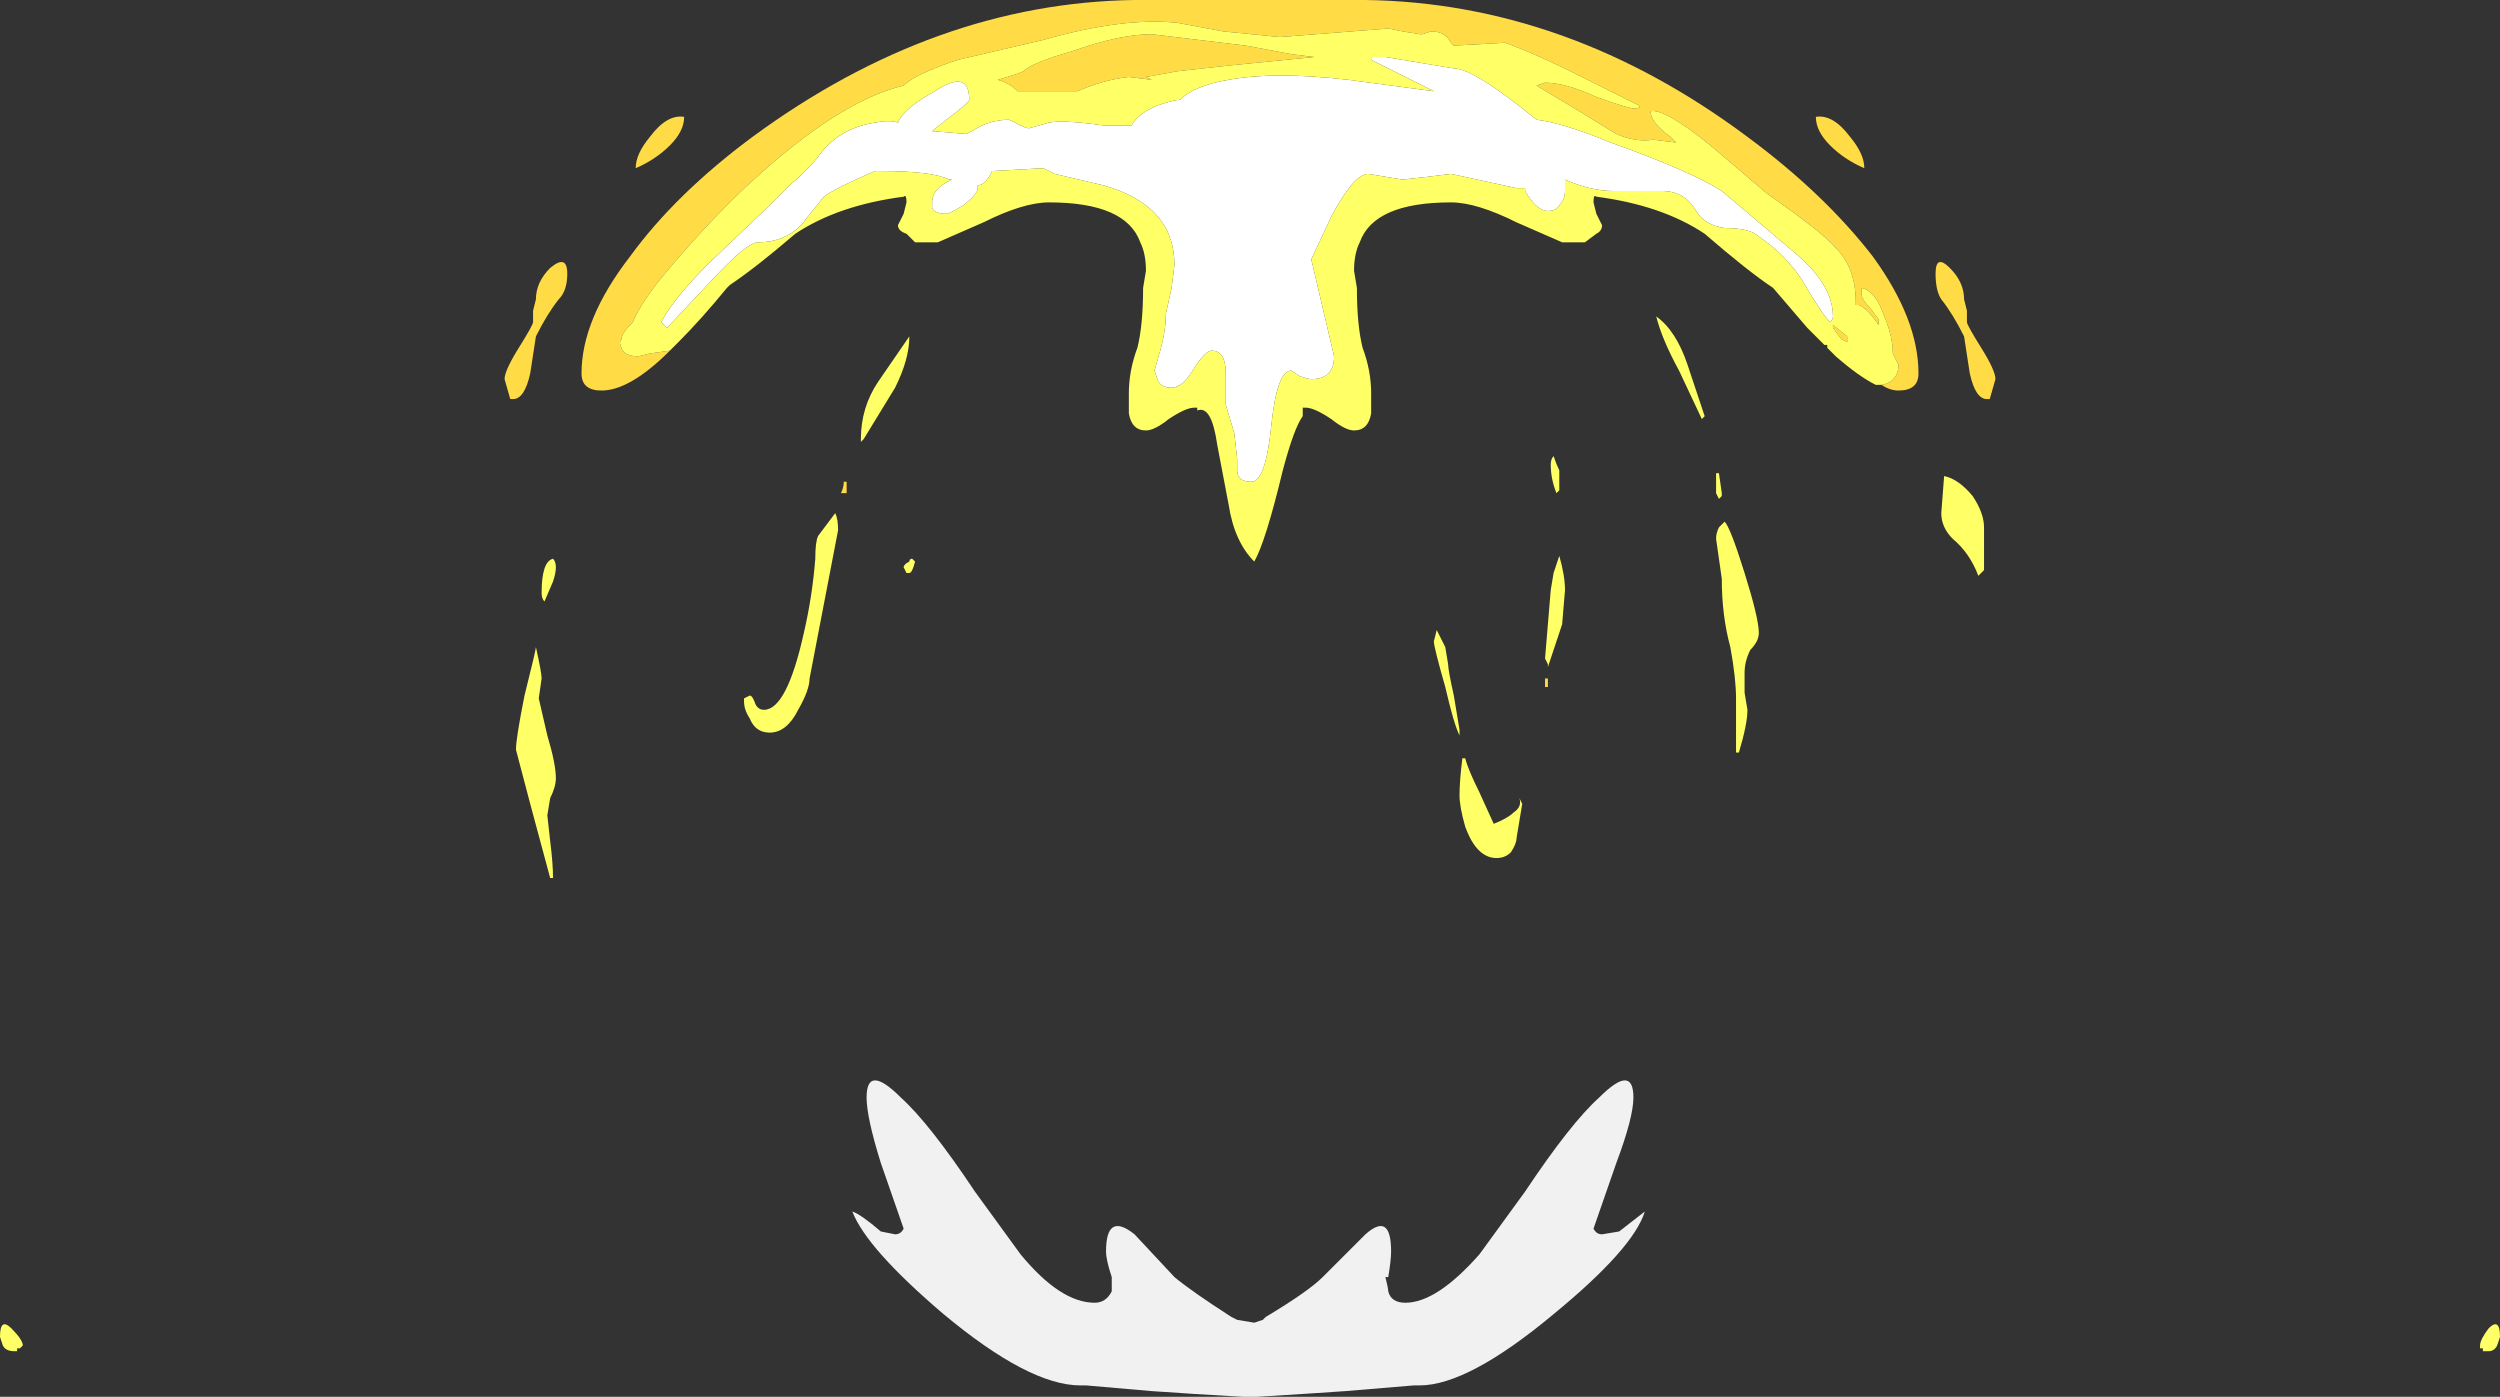 <?xml version="1.0" encoding="UTF-8" standalone="no"?>
<svg xmlns:ffdec="https://www.free-decompiler.com/flash" xmlns:xlink="http://www.w3.org/1999/xlink" ffdec:objectType="shape" height="24.5px" width="43.85px" xmlns="http://www.w3.org/2000/svg">
  <rect width="100%" height="100%" fill="#333333" stroke="none"/>
  <g transform="matrix(1.0, 0.0, 0.0, 1.0, 21.9, 22.75)">
    <path d="M12.3 -18.05 Q12.55 -17.8 12.55 -17.5 L12.6 -17.3 12.6 -17.1 Q12.6 -17.05 12.85 -16.65 13.1 -16.25 13.1 -16.1 L13.0 -15.75 Q13.05 -15.75 12.95 -15.75 12.75 -15.75 12.65 -16.2 L12.55 -16.85 Q12.35 -17.25 12.15 -17.5 12.05 -17.65 12.05 -17.95 12.05 -18.3 12.3 -18.05 M-10.15 -16.6 Q-10.85 -15.9 -11.35 -15.9 -11.7 -15.9 -11.7 -16.2 -11.7 -17.15 -10.85 -18.25 -10.05 -19.35 -8.7 -20.35 -5.5 -22.7 -2.0 -22.75 L2.05 -22.75 Q5.6 -22.7 8.75 -20.35 10.1 -19.35 10.95 -18.25 11.75 -17.15 11.75 -16.2 11.75 -15.9 11.4 -15.9 11.25 -15.9 11.1 -16.0 11.15 -16.0 11.25 -16.05 11.4 -16.15 11.4 -16.35 L11.3 -16.55 Q11.3 -16.85 11.15 -17.2 11.0 -17.65 10.75 -17.7 L10.75 -17.6 Q10.75 -17.5 10.9 -17.35 L11.05 -17.15 11.05 -17.05 Q10.85 -17.35 10.7 -17.4 L10.65 -17.4 10.65 -17.45 Q10.65 -18.05 10.3 -18.4 10.1 -18.65 9.1 -19.35 L8.1 -20.2 Q7.3 -20.85 7.05 -20.8 7.05 -20.6 7.4 -20.35 L7.5 -20.25 7.1 -20.3 Q6.8 -20.25 6.45 -20.4 L5.8 -20.8 5.05 -21.25 5.2 -21.3 Q5.55 -21.3 6.1 -21.05 6.65 -20.85 6.75 -20.85 6.9 -20.85 6.85 -20.9 L5.85 -21.4 Q5.05 -21.8 4.5 -22.0 L3.6 -21.95 3.55 -22.0 Q3.45 -22.2 3.2 -22.2 L3.05 -22.15 3.0 -22.15 2.7 -22.2 2.45 -22.25 0.55 -22.1 -0.45 -22.2 -1.25 -22.35 Q-2.2 -22.45 -3.6 -22.05 L-5.1 -21.7 Q-5.85 -21.45 -6.05 -21.25 -7.3 -20.95 -9.05 -19.25 -9.8 -18.5 -10.4 -17.75 -10.7 -17.35 -10.8 -17.1 -11.0 -16.9 -11.0 -16.8 -11.05 -16.75 -11.0 -16.65 -10.95 -16.5 -10.7 -16.5 L-10.5 -16.55 -10.15 -16.6 M0.75 -21.8 L1.15 -21.75 -0.35 -21.6 -1.25 -21.5 -1.8 -21.4 -1.7 -21.35 -2.1 -21.4 Q-2.55 -21.35 -3.0 -21.15 L-4.05 -21.15 Q-4.2 -21.3 -4.4 -21.35 -4.05 -21.45 -3.95 -21.5 -3.8 -21.65 -3.1 -21.85 -2.25 -22.15 -1.7 -22.15 L-0.05 -21.95 0.75 -21.8 M10.2 -20.2 Q9.95 -20.45 9.95 -20.7 10.25 -20.75 10.55 -20.35 10.8 -20.05 10.8 -19.8 10.45 -19.95 10.2 -20.2 M10.25 -17.05 L10.5 -16.85 10.5 -16.75 10.4 -16.8 10.25 -17.0 10.25 -17.05 M5.25 -10.85 Q5.25 -10.8 5.25 -10.7 L5.2 -10.7 5.2 -10.85 5.25 -10.85 M-10.5 -20.35 Q-10.2 -20.75 -9.9 -20.7 -9.9 -20.45 -10.15 -20.2 -10.4 -19.95 -10.75 -19.8 -10.75 -20.05 -10.5 -20.35 M-7.05 -14.2 L-7.05 -14.1 -7.15 -14.1 Q-7.1 -14.2 -7.1 -14.3 L-7.05 -14.3 -7.05 -14.2 M-12.25 -18.05 Q-11.95 -18.3 -11.95 -17.95 -11.95 -17.65 -12.1 -17.5 -12.3 -17.25 -12.5 -16.85 L-12.6 -16.2 Q-12.7 -15.75 -12.9 -15.75 -13.0 -15.75 -12.95 -15.75 L-13.05 -16.1 Q-13.05 -16.25 -12.8 -16.65 -12.55 -17.05 -12.55 -17.1 L-12.55 -17.3 -12.5 -17.5 Q-12.5 -17.8 -12.25 -18.05" fill="#ffdc45" fill-rule="evenodd" stroke="none"/>
    <path d="M2.4 -21.75 L3.6 -21.55 Q3.95 -21.55 5.05 -20.65 5.5 -20.6 6.35 -20.25 7.75 -19.75 8.3 -19.4 L9.6 -18.3 Q10.25 -17.75 10.25 -17.2 10.25 -17.15 10.2 -17.1 10.05 -17.25 9.7 -17.85 9.4 -18.3 8.95 -18.6 8.8 -18.75 8.35 -18.75 8.0 -18.8 7.85 -19.05 7.65 -19.4 7.25 -19.4 L6.4 -19.4 Q6.0 -19.4 5.55 -19.6 L5.55 -19.4 Q5.55 -19.25 5.45 -19.15 5.4 -19.05 5.25 -19.05 5.05 -19.05 4.85 -19.4 L4.85 -19.45 4.7 -19.45 3.55 -19.7 3.15 -19.65 2.7 -19.6 2.1 -19.7 Q1.85 -19.7 1.45 -18.95 L1.1 -18.2 1.5 -16.5 Q1.5 -16.3 1.4 -16.2 1.3 -16.1 1.1 -16.1 1.05 -16.1 0.9 -16.15 L0.75 -16.25 Q0.5 -16.25 0.4 -15.3 0.3 -14.3 0.05 -14.3 -0.2 -14.3 -0.2 -14.5 L-0.2 -14.7 -0.25 -15.15 -0.4 -15.65 -0.4 -16.2 Q-0.4 -16.6 -0.65 -16.6 -0.75 -16.6 -0.95 -16.3 -1.15 -15.95 -1.35 -15.95 -1.55 -15.95 -1.6 -16.1 L-1.65 -16.25 -1.55 -16.6 Q-1.45 -16.95 -1.45 -17.25 L-1.35 -17.7 -1.3 -18.1 Q-1.3 -19.15 -2.55 -19.5 L-3.4 -19.7 -3.6 -19.8 -4.5 -19.75 -4.55 -19.65 Q-4.65 -19.5 -4.75 -19.5 L-4.75 -19.45 Q-4.75 -19.35 -5.0 -19.15 -5.25 -19.0 -5.3 -19.0 -5.5 -19.0 -5.55 -19.1 L-5.55 -19.2 Q-5.55 -19.45 -5.2 -19.6 L-5.25 -19.6 Q-5.55 -19.75 -6.45 -19.75 L-6.55 -19.75 Q-7.25 -19.45 -7.45 -19.3 L-7.85 -18.8 Q-8.15 -18.5 -8.6 -18.5 -8.8 -18.5 -9.4 -17.85 L-10.2 -17.0 -10.3 -17.1 Q-10.1 -17.5 -9.45 -18.15 L-8.45 -19.1 -8.05 -19.5 Q-7.75 -19.75 -7.55 -20.0 -7.2 -20.5 -6.55 -20.6 -6.3 -20.65 -6.15 -20.6 -6.05 -20.85 -5.5 -21.15 -4.9 -21.55 -4.9 -21.0 -4.9 -20.95 -5.3 -20.65 L-5.55 -20.45 -4.95 -20.4 -4.85 -20.45 Q-4.55 -20.65 -4.2 -20.65 L-4.0 -20.55 Q-3.9 -20.5 -3.85 -20.5 L-3.5 -20.6 Q-3.25 -20.65 -2.55 -20.55 L-2.05 -20.55 Q-1.95 -20.75 -1.6 -20.9 -1.3 -21.0 -1.2 -21.0 -0.95 -21.25 -0.35 -21.35 0.45 -21.5 1.75 -21.35 L3.25 -21.15 2.15 -21.7 2.15 -21.75 2.4 -21.75" fill="#ffffff" fill-rule="evenodd" stroke="none"/>
    <path d="M11.1 -16.0 L11.0 -16.0 Q10.7 -16.15 10.3 -16.5 L10.15 -16.65 10.15 -16.7 10.1 -16.7 9.8 -17.0 9.2 -17.7 Q8.75 -18.0 8.0 -18.65 7.25 -19.15 6.1 -19.3 6.05 -19.35 6.05 -19.2 L6.1 -19.0 6.2 -18.8 Q6.2 -18.7 6.1 -18.65 L5.9 -18.5 5.5 -18.5 4.7 -18.85 Q4.0 -19.2 3.55 -19.2 2.2 -19.2 1.95 -18.5 1.85 -18.3 1.85 -18.0 L1.9 -17.7 Q1.9 -17.05 2.0 -16.65 2.15 -16.25 2.15 -15.85 2.15 -15.65 2.15 -15.5 2.1 -15.2 1.85 -15.2 1.7 -15.2 1.45 -15.4 1.15 -15.6 1.0 -15.6 L0.95 -15.6 0.95 -15.45 Q0.8 -15.25 0.6 -14.5 0.3 -13.25 0.1 -12.9 -0.25 -13.25 -0.35 -13.9 L-0.55 -14.95 Q-0.65 -15.65 -0.9 -15.55 L-0.9 -15.6 -0.95 -15.6 Q-1.1 -15.6 -1.4 -15.4 -1.65 -15.2 -1.8 -15.2 -2.05 -15.2 -2.1 -15.5 -2.1 -15.65 -2.1 -15.85 -2.1 -16.25 -1.95 -16.65 -1.85 -17.05 -1.85 -17.7 L-1.8 -18.0 Q-1.8 -18.3 -1.9 -18.5 -2.15 -19.2 -3.5 -19.2 -3.95 -19.2 -4.65 -18.85 L-5.45 -18.5 -5.85 -18.5 -6.0 -18.65 Q-6.15 -18.7 -6.15 -18.8 L-6.05 -19.0 -6.0 -19.2 Q-6.0 -19.35 -6.05 -19.3 -7.2 -19.15 -7.95 -18.65 -8.65 -18.05 -9.1 -17.75 L-9.15 -17.7 Q-9.6 -17.15 -10.0 -16.75 L-10.15 -16.6 -10.5 -16.55 -10.7 -16.5 Q-10.95 -16.5 -11.0 -16.65 -11.05 -16.75 -11.0 -16.8 -11.0 -16.9 -10.8 -17.1 -10.7 -17.35 -10.4 -17.75 -9.8 -18.5 -9.05 -19.25 -7.3 -20.95 -6.05 -21.25 -5.85 -21.45 -5.1 -21.7 L-3.6 -22.05 Q-2.2 -22.45 -1.25 -22.35 L-0.45 -22.2 0.55 -22.1 2.45 -22.25 2.7 -22.2 3.0 -22.15 3.05 -22.15 3.2 -22.2 Q3.45 -22.2 3.55 -22.0 L3.6 -21.95 4.5 -22.0 Q5.05 -21.8 5.85 -21.4 L6.85 -20.9 Q6.9 -20.85 6.75 -20.85 6.65 -20.85 6.1 -21.05 5.55 -21.3 5.2 -21.3 L5.05 -21.25 5.8 -20.8 6.45 -20.4 Q6.8 -20.25 7.1 -20.3 L7.5 -20.25 7.4 -20.35 Q7.05 -20.6 7.05 -20.8 7.3 -20.85 8.1 -20.2 L9.1 -19.35 Q10.1 -18.65 10.3 -18.4 10.65 -18.05 10.65 -17.45 L10.65 -17.4 10.7 -17.4 Q10.85 -17.35 11.05 -17.05 L11.05 -17.15 10.9 -17.35 Q10.75 -17.5 10.75 -17.6 L10.75 -17.7 Q11.0 -17.65 11.15 -17.2 11.3 -16.85 11.3 -16.55 L11.4 -16.35 Q11.4 -16.15 11.25 -16.05 11.15 -16.0 11.1 -16.0 M0.75 -21.8 L-0.05 -21.95 -1.7 -22.15 Q-2.25 -22.15 -3.1 -21.85 -3.8 -21.65 -3.95 -21.5 -4.05 -21.45 -4.4 -21.35 -4.2 -21.3 -4.05 -21.15 L-3.0 -21.15 Q-2.55 -21.35 -2.1 -21.4 L-1.7 -21.35 -1.8 -21.4 -1.25 -21.5 -0.35 -21.6 1.15 -21.75 0.75 -21.8 M2.4 -21.75 L2.15 -21.75 2.15 -21.7 3.25 -21.15 1.75 -21.35 Q0.45 -21.5 -0.35 -21.35 -0.95 -21.25 -1.2 -21.0 -1.3 -21.0 -1.6 -20.9 -1.95 -20.75 -2.05 -20.55 L-2.55 -20.55 Q-3.25 -20.65 -3.5 -20.6 L-3.85 -20.5 Q-3.9 -20.5 -4.0 -20.55 L-4.2 -20.65 Q-4.55 -20.65 -4.85 -20.45 L-4.95 -20.4 -5.55 -20.45 -5.3 -20.65 Q-4.9 -20.95 -4.9 -21.0 -4.9 -21.55 -5.5 -21.15 -6.05 -20.85 -6.15 -20.6 -6.3 -20.65 -6.55 -20.6 -7.2 -20.5 -7.55 -20.0 -7.75 -19.75 -8.05 -19.5 L-8.45 -19.1 -9.45 -18.15 Q-10.1 -17.5 -10.3 -17.1 L-10.2 -17.0 -9.4 -17.85 Q-8.8 -18.5 -8.6 -18.5 -8.15 -18.5 -7.85 -18.8 L-7.45 -19.3 Q-7.25 -19.45 -6.55 -19.75 L-6.45 -19.75 Q-5.55 -19.75 -5.25 -19.6 L-5.2 -19.6 Q-5.55 -19.45 -5.55 -19.2 L-5.55 -19.1 Q-5.5 -19.0 -5.3 -19.0 -5.25 -19.0 -5.0 -19.15 -4.75 -19.35 -4.75 -19.45 L-4.75 -19.5 Q-4.65 -19.5 -4.55 -19.65 L-4.5 -19.75 -3.6 -19.8 -3.4 -19.7 -2.55 -19.5 Q-1.3 -19.15 -1.3 -18.1 L-1.35 -17.7 -1.45 -17.25 Q-1.45 -16.95 -1.55 -16.6 L-1.65 -16.25 -1.6 -16.1 Q-1.55 -15.95 -1.35 -15.95 -1.15 -15.95 -0.95 -16.3 -0.75 -16.6 -0.65 -16.6 -0.4 -16.6 -0.4 -16.2 L-0.4 -15.65 -0.25 -15.15 -0.2 -14.7 -0.2 -14.5 Q-0.2 -14.3 0.05 -14.3 0.3 -14.3 0.4 -15.3 0.5 -16.25 0.75 -16.25 L0.9 -16.15 Q1.05 -16.1 1.1 -16.1 1.3 -16.1 1.4 -16.2 1.5 -16.3 1.5 -16.5 L1.1 -18.2 1.45 -18.95 Q1.85 -19.7 2.1 -19.7 L2.7 -19.6 3.15 -19.65 3.55 -19.7 4.7 -19.45 4.85 -19.45 4.85 -19.4 Q5.05 -19.05 5.25 -19.05 5.4 -19.05 5.45 -19.15 5.55 -19.25 5.55 -19.4 L5.55 -19.6 Q6.0 -19.4 6.4 -19.4 L7.25 -19.4 Q7.65 -19.4 7.85 -19.05 8.0 -18.8 8.35 -18.75 8.8 -18.75 8.95 -18.6 9.4 -18.3 9.7 -17.85 10.05 -17.25 10.2 -17.1 10.25 -17.15 10.25 -17.2 10.25 -17.75 9.6 -18.3 L8.3 -19.4 Q7.75 -19.75 6.35 -20.25 5.5 -20.6 5.05 -20.65 3.95 -21.55 3.6 -21.55 L2.4 -21.75 M5.45 -14.5 L5.45 -14.15 5.4 -14.1 Q5.3 -14.35 5.3 -14.6 5.3 -14.7 5.35 -14.75 5.4 -14.6 5.45 -14.5 M8.2 -14.45 L8.25 -14.45 8.3 -14.1 8.3 -14.05 8.25 -14.0 8.2 -14.1 8.2 -14.2 Q8.2 -14.35 8.2 -14.45 M7.15 -17.2 Q7.5 -16.95 7.7 -16.35 L8.0 -15.45 7.95 -15.4 7.55 -16.25 Q7.25 -16.8 7.15 -17.2 M10.25 -17.05 L10.25 -17.0 10.4 -16.8 10.5 -16.75 10.5 -16.85 10.25 -17.05 M8.8 -11.35 Q8.7 -11.15 8.7 -10.95 L8.7 -10.6 8.75 -10.3 Q8.75 -10.05 8.6 -9.55 L8.55 -9.55 Q8.55 -9.75 8.55 -10.1 L8.55 -10.5 Q8.55 -10.85 8.45 -11.4 8.3 -11.95 8.3 -12.6 L8.2 -13.3 Q8.2 -13.4 8.25 -13.5 L8.35 -13.6 Q8.45 -13.5 8.7 -12.7 8.95 -11.9 8.95 -11.65 8.95 -11.5 8.8 -11.35 M5.55 -12.4 L5.5 -11.8 5.25 -11.05 5.25 -11.1 5.2 -11.2 5.3 -12.4 5.35 -12.7 5.45 -13.0 Q5.55 -12.65 5.55 -12.4 M3.5 -11.1 Q3.5 -11.0 3.6 -10.55 L3.7 -9.95 3.7 -9.85 Q3.6 -10.05 3.45 -10.7 3.25 -11.4 3.25 -11.5 L3.3 -11.7 3.45 -11.4 3.5 -11.1 M3.8 -9.45 Q3.85 -9.25 4.05 -8.85 L4.3 -8.3 Q4.55 -8.4 4.65 -8.5 4.8 -8.6 4.75 -8.75 L4.8 -8.65 4.7 -8.05 Q4.7 -7.95 4.6 -7.8 4.5 -7.7 4.35 -7.7 4.0 -7.7 3.8 -8.25 3.7 -8.6 3.7 -8.8 3.7 -9.05 3.75 -9.45 L3.8 -9.45 M12.15 -13.75 L12.2 -14.4 Q12.45 -14.35 12.7 -14.05 12.9 -13.75 12.9 -13.5 L12.9 -12.75 12.8 -12.65 Q12.65 -13.05 12.35 -13.3 12.15 -13.5 12.15 -13.75 M21.75 0.55 Q21.95 0.35 21.95 0.7 L21.9 0.85 Q21.85 0.95 21.75 0.95 L21.65 0.95 21.65 0.9 21.6 0.9 21.6 0.85 Q21.6 0.75 21.75 0.55 M-6.2 -15.95 L-6.75 -15.05 -6.8 -15.0 -6.8 -15.05 Q-6.8 -15.6 -6.5 -16.05 L-5.95 -16.85 Q-5.95 -16.45 -6.2 -15.95 M-12.5 -11.4 Q-12.4 -10.95 -12.4 -10.85 L-12.45 -10.5 -12.3 -9.85 Q-12.15 -9.35 -12.15 -9.1 -12.15 -8.95 -12.25 -8.75 L-12.3 -8.45 -12.25 -8.0 Q-12.2 -7.6 -12.2 -7.35 L-12.25 -7.35 -12.6 -8.65 -12.85 -9.6 Q-12.85 -9.8 -12.7 -10.55 -12.5 -11.35 -12.5 -11.4 M-12.35 -12.2 Q-12.4 -12.25 -12.4 -12.35 -12.4 -12.9 -12.2 -12.95 -12.1 -12.85 -12.2 -12.55 L-12.35 -12.2 M-5.85 -12.9 Q-5.9 -12.7 -5.95 -12.7 L-6.0 -12.7 -6.05 -12.8 Q-6.05 -12.85 -5.95 -12.9 -5.95 -12.95 -5.9 -12.95 L-5.85 -12.9 M-7.25 -13.75 Q-7.2 -13.65 -7.2 -13.45 L-7.7 -10.85 Q-7.7 -10.65 -7.9 -10.3 -8.1 -9.9 -8.4 -9.9 -8.65 -9.9 -8.75 -10.15 -8.85 -10.3 -8.85 -10.45 L-8.85 -10.5 -8.75 -10.55 Q-8.7 -10.55 -8.65 -10.4 -8.6 -10.3 -8.5 -10.3 -8.1 -10.3 -7.8 -11.65 -7.65 -12.3 -7.6 -12.95 -7.6 -13.25 -7.55 -13.35 L-7.25 -13.75 M-21.7 0.55 Q-21.5 0.75 -21.5 0.85 L-21.55 0.9 -21.6 0.9 -21.6 0.95 -21.65 0.95 Q-21.8 0.95 -21.85 0.85 L-21.9 0.7 Q-21.9 0.35 -21.7 0.55" fill="#ffff66" fill-rule="evenodd" stroke="none"/>
    <path d="M4.85 -1.85 Q5.65 -3.05 6.15 -3.5 6.75 -4.1 6.75 -3.5 6.75 -3.15 6.45 -2.35 L6.05 -1.2 Q6.1 -1.1 6.2 -1.1 L6.5 -1.15 6.95 -1.5 Q6.75 -0.85 5.35 0.3 3.85 1.55 3.0 1.55 L2.9 1.55 1.7 1.65 0.95 1.7 0.15 1.75 -0.1 1.75 -0.95 1.7 -1.7 1.65 -2.85 1.55 -2.95 1.55 Q-3.85 1.55 -5.35 0.3 -6.7 -0.85 -6.95 -1.5 -6.8 -1.45 -6.45 -1.15 L-6.2 -1.1 Q-6.1 -1.1 -6.05 -1.2 L-6.45 -2.35 Q-6.7 -3.15 -6.7 -3.5 -6.7 -4.1 -6.1 -3.5 -5.6 -3.05 -4.8 -1.85 L-4.0 -0.75 Q-3.3 0.1 -2.7 0.1 -2.5 0.1 -2.4 -0.1 L-2.4 -0.35 Q-2.5 -0.65 -2.5 -0.8 -2.5 -1.5 -2.0 -1.1 L-1.3 -0.35 Q-1.0 -0.1 -0.3 0.35 L-0.2 0.4 0.1 0.45 0.25 0.4 0.3 0.35 Q1.05 -0.1 1.3 -0.35 L2.05 -1.1 Q2.5 -1.5 2.5 -0.8 2.5 -0.65 2.45 -0.35 L2.4 -0.35 Q2.45 -0.15 2.45 -0.1 2.5 0.1 2.75 0.1 3.3 0.1 4.05 -0.75 L4.85 -1.85" fill="#ffffff" fill-opacity="0.929" fill-rule="evenodd" stroke="none"/>
  </g>
</svg>
